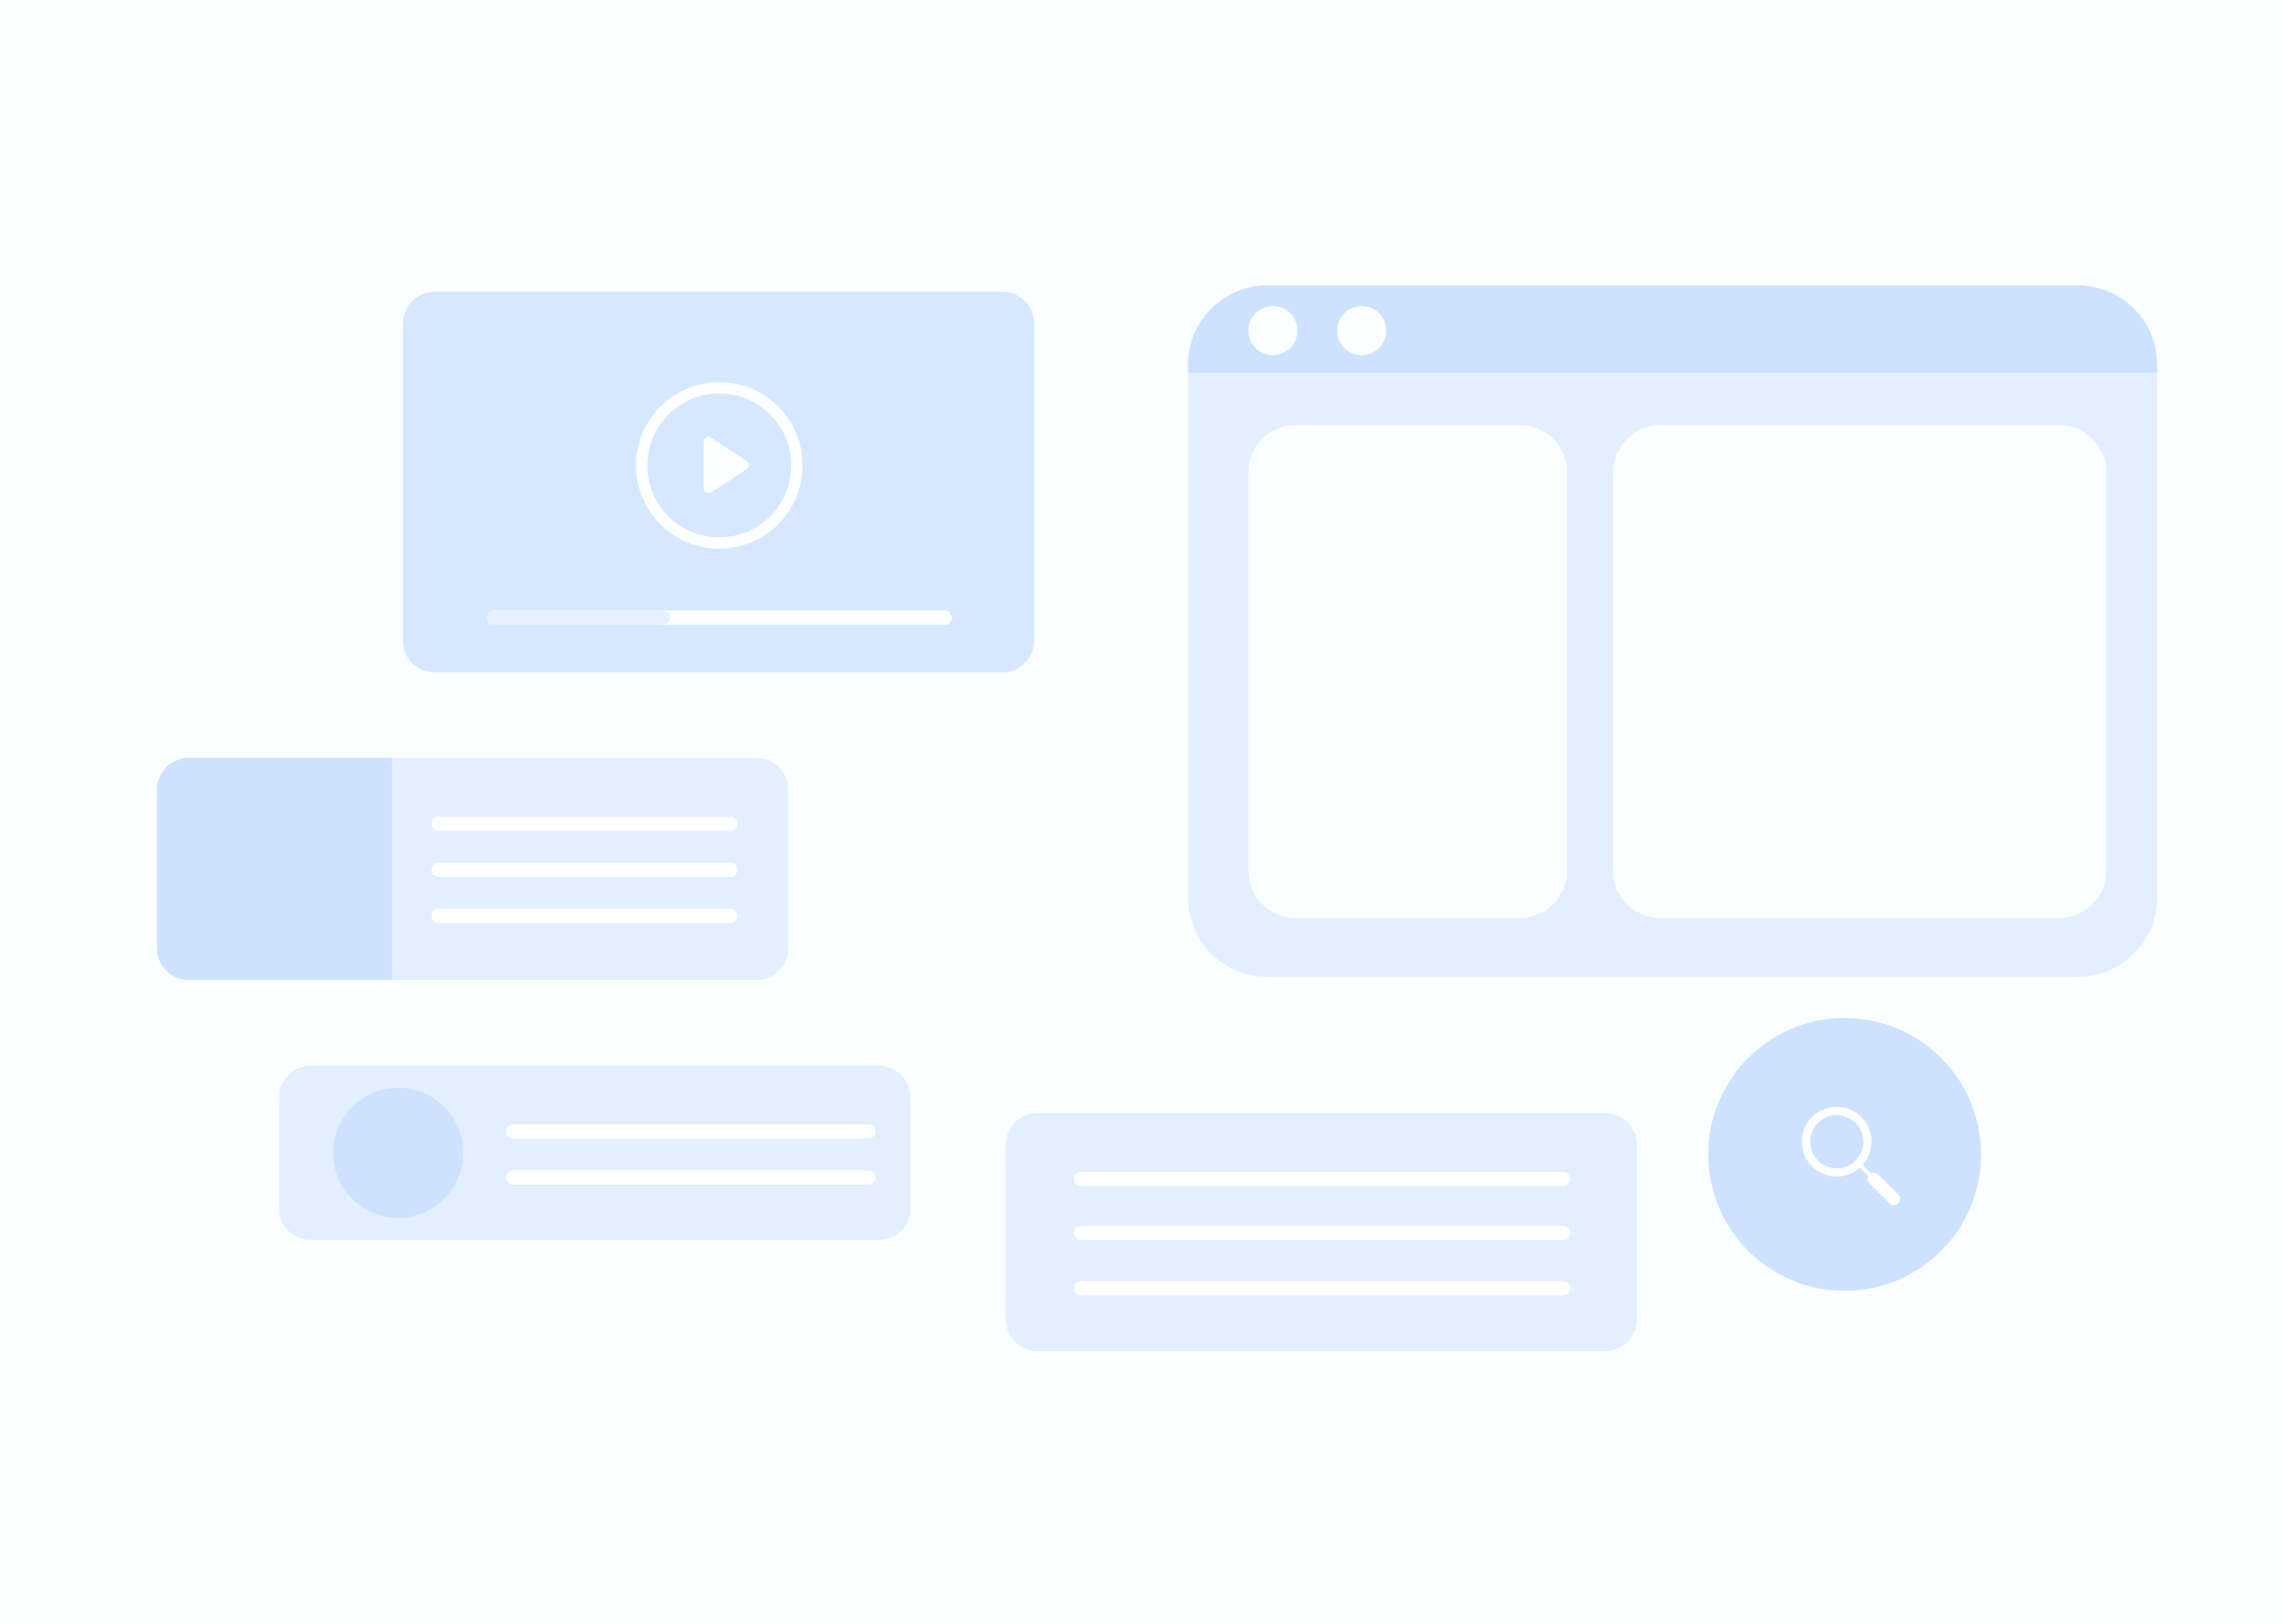 <?xml version="1.0" encoding="UTF-8"?>
<svg width="1440px" height="1024px" viewBox="0 0 1440 1024" version="1.1" xmlns="http://www.w3.org/2000/svg" xmlns:xlink="http://www.w3.org/1999/xlink">
    <title>BG-3</title>
    <g id="BG-3" stroke="none" stroke-width="1" fill="none" fill-rule="evenodd">
        <rect fill="#FAFEFF" x="0" y="0" width="1440" height="1024"></rect>
        <g id="Interface_BG" transform="translate(1077, 642)" fill-rule="nonzero">
            <circle id="Shape" fill="#CDE2FF" cx="86" cy="86" r="86"></circle>
            <path d="M119.896,111.422 L107.125,98.648 C105.968,97.501 104.214,97.209 102.748,97.92 L97.411,92.582 C105.306,83.693 104.703,70.137 96.052,61.984 C87.4,53.83 73.835,54.034 65.432,62.444 C57.029,70.854 56.835,84.422 64.993,93.069 C73.151,101.717 86.705,102.309 95.587,94.407 L100.924,99.745 C100.214,101.21 100.505,102.965 101.652,104.122 L114.423,116.895 C115.938,118.379 118.366,118.367 119.866,116.866 C121.366,115.366 121.379,112.938 119.896,111.422 L119.896,111.422 Z M81.039,94.805 C73.038,94.805 66.152,89.152 64.591,81.304 C63.03,73.456 67.229,65.598 74.621,62.536 C82.012,59.473 90.537,62.06 94.982,68.713 C99.427,75.366 98.554,84.234 92.897,89.892 C89.759,93.048 85.489,94.817 81.039,94.805 L81.039,94.805 Z" id="Shape" fill="#FFFFFF"></path>
        </g>
        <g id="Interface_BG" transform="translate(749, 180)" fill-rule="nonzero">
            <path d="M50,0 L561,0 C588.614,0 611,22.386 611,50 L611,386 C611,413.614 588.614,436 561,436 L50,436 C22.386,436 0,413.614 0,386 L0,50 C0,22.386 22.386,0 50,0 Z" id="Shape" fill="#E3EEFF"></path>
            <path d="M68,88 L209,88 C225.569,88 239,101.431 239,118 L239,369 C239,385.569 225.569,399 209,399 L68,399 C51.431,399 38,385.569 38,369 L38,118 C38,101.431 51.431,88 68,88 Z" id="Shape" fill="#FAFEFF"></path>
            <path d="M298,88 L549,88 C565.569,88 579,101.431 579,118 L579,369 C579,385.569 565.569,399 549,399 L298,399 C281.431,399 268,385.569 268,369 L268,118 C268,101.431 281.431,88 298,88 Z" id="Shape" fill="#FAFEFF"></path>
            <path d="M50,0 L561,0 C588.614,0 611,22.386 611,50 L611,55 L0,55 L0,50 C0,22.386 22.386,0 50,0 Z" id="Shape" fill="#CDE2FF"></path>
            <circle id="Shape" fill="#FAFEFF" cx="53.5" cy="28.5" r="15.5"></circle>
            <circle id="Shape" fill="#FAFEFF" cx="109.5" cy="28.5" r="15.5"></circle>
        </g>
        <g id="Interface_BG" transform="translate(99, 478)" fill-rule="nonzero">
            <path d="M20,0 L378,0 C389.046,0 398,8.954 398,20 L398,120 C398,131.046 389.046,140 378,140 L20,140 C8.954,140 0,131.046 0,120 L0,20 C0,8.954 8.954,0 20,0 Z" id="Shape" fill="#E3EEFF"></path>
            <path d="M20,0 L148,0 L148,140 L20,140 C8.954,140 0,131.046 0,120 L0,20 C0,8.954 8.954,0 20,0 Z" id="Shape" fill="#CDE2FF"></path>
            <path d="M177.5,37 L361.5,37 C363.985,37 366,39.015 366,41.5 C366,43.985 363.985,46 361.5,46 L177.5,46 C175.015,46 173,43.985 173,41.5 C173,39.015 175.015,37 177.5,37 Z" id="Shape" fill="#FFFFFF"></path>
            <path d="M177.5,66 L361.5,66 C363.985,66 366,68.015 366,70.5 C366,72.985 363.985,75 361.5,75 L177.5,75 C175.015,75 173,72.985 173,70.5 C173,68.015 175.015,66 177.5,66 Z" id="Shape" fill="#FFFFFF"></path>
            <path d="M177.5,95 L361.5,95 C363.985,95 366,97.015 366,99.5 C366,101.985 363.985,104 361.5,104 L177.5,104 C175.015,104 173,101.985 173,99.5 C173,97.015 175.015,95 177.5,95 Z" id="Shape" fill="#FFFFFF"></path>
        </g>
        <g id="Interface_BG" opacity="0.8" transform="translate(254, 184)" fill-rule="nonzero">
            <path d="M20,0 L378,0 C389.046,0 398,8.954 398,20 L398,220 C398,231.046 389.046,240 378,240 L20,240 C8.954,240 0,231.046 0,220 L0,20 C0,8.954 8.954,0 20,0 Z" id="Shape" fill="#CDE2FF"></path>
            <path d="M57.5,201 L341.5,201 C343.985,201 346,203.015 346,205.5 C346,207.985 343.985,210 341.5,210 L57.5,210 C55.015,210 53,207.985 53,205.5 C53,203.015 55.015,201 57.5,201 Z" id="Shape" fill="#FFFFFF"></path>
            <path d="M57.5,201 L163.924,201 C166.41,201 168.424,203.015 168.424,205.5 C168.424,207.985 166.41,210 163.924,210 L57.5,210 C55.015,210 53,207.985 53,205.5 C53,203.015 55.015,201 57.5,201 Z" id="Shape" fill="#E3EEFF"></path>
            <path d="M199.5,162 C170.505,162 147,138.495 147,109.5 C147,80.505 170.505,57 199.5,57 C228.495,57 252,80.505 252,109.5 C252,138.495 228.495,162 199.5,162 Z M199.5,154.881 C224.563,154.881 244.881,134.563 244.881,109.5 C244.881,84.437 224.563,64.119 199.5,64.119 C174.437,64.119 154.119,84.437 154.119,109.5 C154.119,134.563 174.437,154.881 199.5,154.881 Z" id="Shape" fill="#FFFFFF"></path>
            <path d="M194.355,92.075 L216.818,106.785 C218.205,107.693 218.592,109.552 217.685,110.938 C217.459,111.284 217.164,111.579 216.818,111.805 L194.355,126.515 C192.969,127.423 191.11,127.035 190.202,125.649 C189.882,125.16 189.712,124.589 189.712,124.005 L189.712,94.585 C189.712,92.928 191.055,91.585 192.712,91.585 C193.296,91.585 193.867,91.755 194.355,92.075 Z" id="Shape" fill="#FFFFFF"></path>
        </g>
        <g id="Interface_BG" transform="translate(176, 672)" fill-rule="nonzero">
            <path d="M20,0 L378,0 C389.046,0 398,8.954 398,20 L398,90 C398,101.046 389.046,110 378,110 L20,110 C8.954,110 0,101.046 0,90 L0,20 C0,8.954 8.954,0 20,0 Z" id="Shape" fill="#E3EEFF"></path>
            <circle id="Shape" fill="#CDE2FF" cx="75" cy="55" r="41"></circle>
            <path d="M147.5,37 L371.5,37 C373.985,37 376,39.015 376,41.5 C376,43.985 373.985,46 371.5,46 L147.5,46 C145.015,46 143,43.985 143,41.5 C143,39.015 145.015,37 147.5,37 Z" id="Shape" fill="#FFFFFF"></path>
            <path d="M147.5,66 L371.5,66 C373.985,66 376,68.015 376,70.5 C376,72.985 373.985,75 371.5,75 L147.5,75 C145.015,75 143,72.985 143,70.5 C143,68.015 145.015,66 147.5,66 Z" id="Shape" fill="#FFFFFF"></path>
        </g>
        <g id="Interface_BG" transform="translate(634, 702)" fill-rule="nonzero">
            <path d="M20,0 L378,0 C389.046,0 398,8.954 398,20 L398,130 C398,141.046 389.046,150 378,150 L20,150 C8.954,150 0,141.046 0,130 L0,20 C0,8.954 8.954,0 20,0 Z" id="Shape" fill="#E3EEFF"></path>
            <path d="M47.5,37 L351.5,37 C353.985,37 356,39.015 356,41.5 C356,43.985 353.985,46 351.5,46 L47.5,46 C45.015,46 43,43.985 43,41.5 C43,39.015 45.015,37 47.5,37 Z" id="Shape" fill="#FFFFFF"></path>
            <path d="M47.5,71 L351.5,71 C353.985,71 356,73.015 356,75.5 C356,77.985 353.985,80 351.5,80 L47.5,80 C45.015,80 43,77.985 43,75.5 C43,73.015 45.015,71 47.5,71 Z" id="Shape" fill="#FFFFFF"></path>
            <path d="M47.5,106 L351.5,106 C353.985,106 356,108.015 356,110.5 C356,112.985 353.985,115 351.5,115 L47.5,115 C45.015,115 43,112.985 43,110.5 C43,108.015 45.015,106 47.5,106 Z" id="Shape" fill="#FFFFFF"></path>
        </g>
    </g>
</svg>